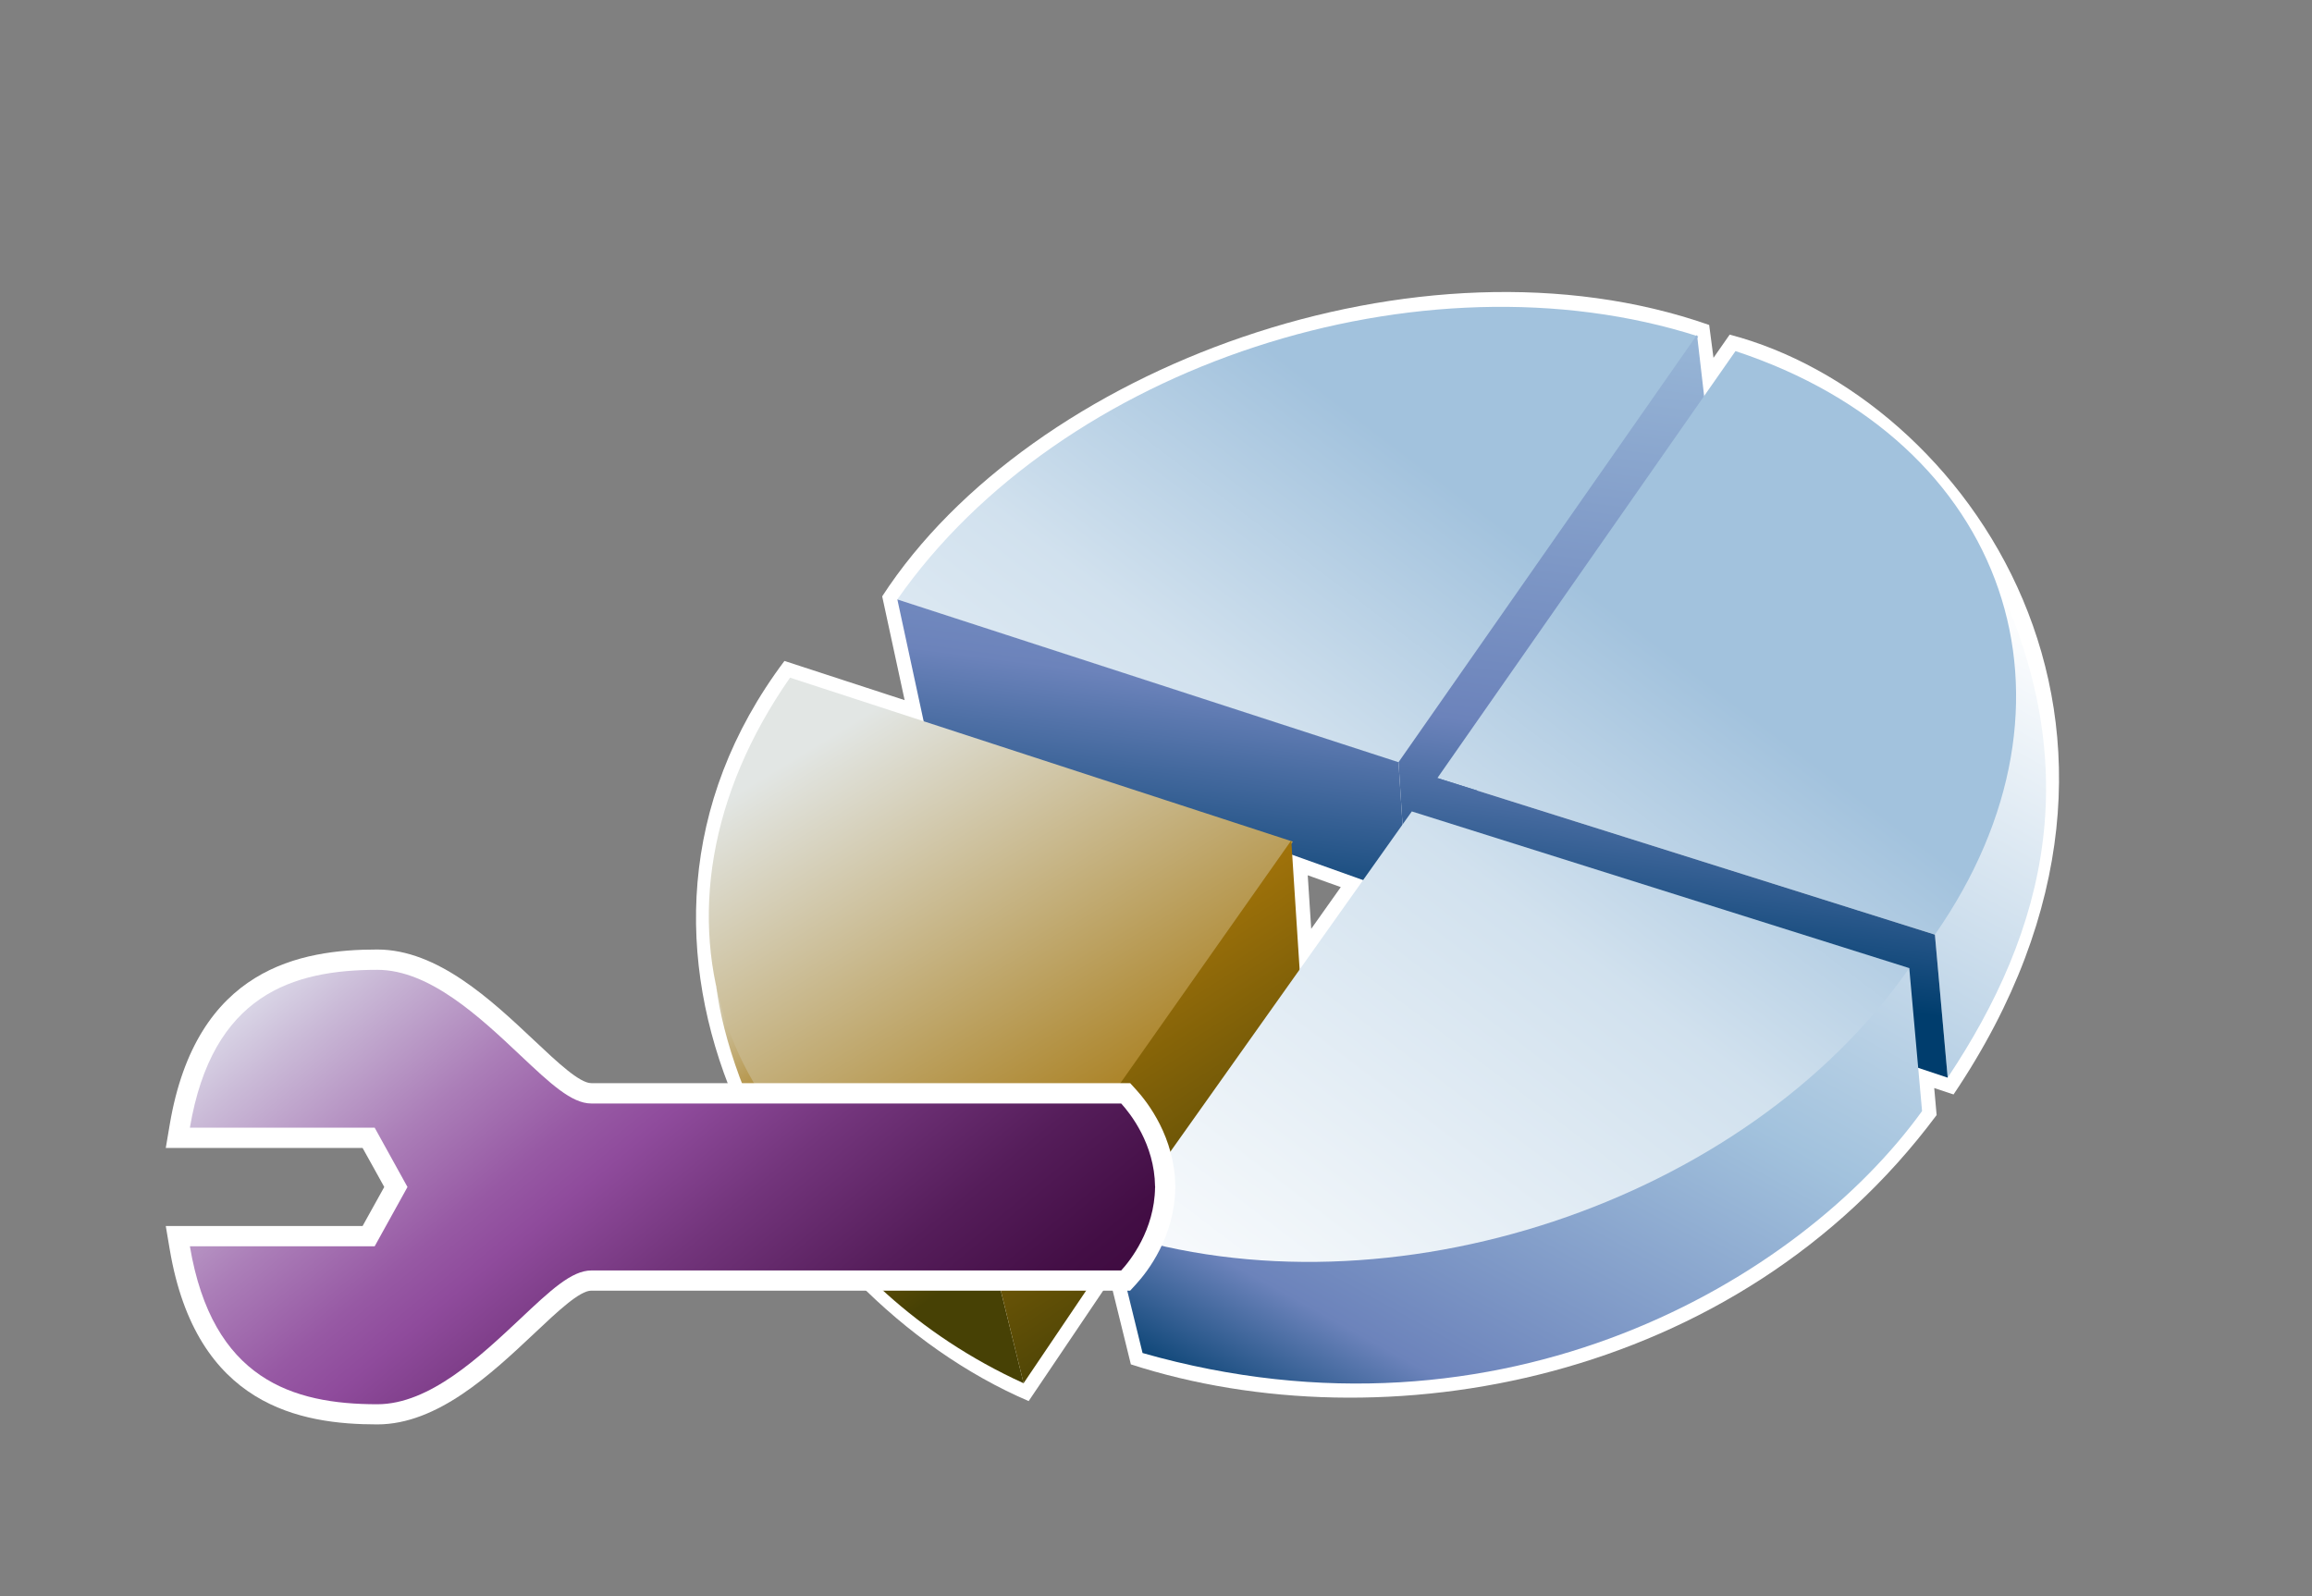 <?xml version="1.0" encoding="UTF-8"?>
<svg xmlns="http://www.w3.org/2000/svg" xmlns:xlink="http://www.w3.org/1999/xlink" contentScriptType="text/ecmascript" width="100" baseProfile="tiny" zoomAndPan="magnify" contentStyleType="text/css" viewBox="-23 -134.023 100 69.046" height="69.046" preserveAspectRatio="xMidYMid meet" version="1.1">
    <rect x="-23" y="-134.023" width="100" height="69.046" fill="#808080" stroke="none"/>
    <g>
        <g>
            <path fill="#ffffff" d="M 15.157 -108.226 C 15.157 -108.226 15.839 -105.076 16.128 -103.736 C 14.751 -104.183 10.929 -105.432 10.929 -105.432 C 1.657 -93.079 10.838 -77.982 21.492 -73.415 L 25.017 -78.64 L 25.913 -75.003 C 36.77 -71.491 52.099 -74.149 60.764 -85.788 C 60.764 -85.788 60.702 -86.486 60.66 -86.956 C 60.826 -86.897 61.496 -86.679 61.496 -86.679 C 72.229 -102.614 61.975 -116.894 51.813 -119.548 L 51.113 -118.544 L 50.926 -119.966 C 38.427 -124.345 21.588 -118.128 15.157 -108.226 z M 33.563 -96.16 C 34.145 -95.951 34.459 -95.84 34.992 -95.648 C 34.633 -95.136 34.304 -94.677 33.713 -93.843 C 33.643 -94.892 33.605 -95.455 33.563 -96.16 z "/>
            <linearGradient x1="-1466.509" gradientTransform="matrix(1.19 0 0 1.19 1755.37 -759.177)" y1="568.902" x2="-1444.982" gradientUnits="userSpaceOnUse" y2="540.519" xlink:type="simple" xlink:actuate="onLoad" id="XMLID_13_" xlink:show="other">
                <stop stop-color="#ffffff" offset="0"/>
                <stop stop-color="#ffffff" offset="0.1"/>
                <stop stop-color="#d1e1ee" offset="0.7"/>
                <stop stop-color="#a2c2dd" offset="1"/>
            </linearGradient>
            <path fill="url(#XMLID_13_)" d="M 50.454 -119.472 C 38.507 -123.3 22.887 -118.243 15.811 -108.091 L 37.557 -101.001 C 37.56 -101.002 50.519 -119.454 50.454 -119.472 z "/>
            <linearGradient x1="-1435.213" gradientTransform="matrix(1.19 0 0 1.19 1755.37 -759.177)" y1="530.531" x2="-1439.128" gradientUnits="userSpaceOnUse" y2="560.63" xlink:type="simple" xlink:actuate="onLoad" id="XMLID_14_" xlink:show="other">
                <stop stop-color="#a2c2dd" offset="0"/>
                <stop stop-color="#a2c2dd" offset="0.1"/>
                <stop stop-color="#6c83bb" offset="0.71"/>
                <stop stop-color="#003d6d" offset="0.99"/>
                <stop stop-color="#003d6d" offset="1"/>
            </linearGradient>
            <polygon fill="url(#XMLID_14_)" points="37.862,-95.271 50.926,-115.009 50.401,-119.54 37.489,-101.051   "/>
            <linearGradient x1="-1448.877" gradientTransform="matrix(1.19 0 0 1.19 1755.37 -759.177)" y1="528.753" x2="-1452.793" gradientUnits="userSpaceOnUse" y2="558.854" xlink:type="simple" xlink:actuate="onLoad" id="XMLID_15_" xlink:show="other">
                <stop stop-color="#a2c2dd" offset="0"/>
                <stop stop-color="#a2c2dd" offset="0.1"/>
                <stop stop-color="#6c83bb" offset="0.71"/>
                <stop stop-color="#003d6d" offset="0.99"/>
                <stop stop-color="#003d6d" offset="1"/>
            </linearGradient>
            <polygon fill="url(#XMLID_15_)" points="37.489,-101.051 15.813,-108.093 16.97,-102.733 37.862,-95.271   "/>
            <linearGradient x1="-1468.534" gradientTransform="matrix(1.19 0 0 1.19 1755.37 -759.177)" y1="559.398" x2="-1459.113" gradientUnits="userSpaceOnUse" y2="572.734" xlink:type="simple" xlink:actuate="onLoad" id="XMLID_16_" xlink:show="other">
                <stop stop-color="#e6eef4" offset="0"/>
                <stop stop-color="#a3740a" offset="0.44"/>
                <stop stop-color="#474105" offset="0.94"/>
                <stop stop-color="#474105" offset="1"/>
            </linearGradient>
            <path fill="url(#XMLID_16_)" d="M 19.991 -79.399 L 7.983 -91.316 C 8.545 -87.035 11.983 -78.42 21.274 -74.186 L 19.991 -79.399 z "/>
            <linearGradient x1="-1462.239" gradientTransform="matrix(1.19 0 0 1.19 1755.37 -759.177)" y1="550.862" x2="-1452.331" gradientUnits="userSpaceOnUse" y2="567.13" xlink:type="simple" xlink:actuate="onLoad" id="XMLID_17_" xlink:show="other">
                <stop stop-color="#e2e6e4" offset="0"/>
                <stop stop-color="#a3740a" offset="1"/>
            </linearGradient>
            <path fill="url(#XMLID_17_)" d="M 19.991 -79.399 C 8.044 -83.229 4.095 -94.558 11.171 -104.708 L 32.92 -97.615 L 19.991 -79.399 z "/>
            <linearGradient x1="-1461.301" gradientTransform="matrix(1.19 0 0 1.19 1755.37 -759.177)" y1="550.69" x2="-1447.146" gradientUnits="userSpaceOnUse" y2="572.666" xlink:type="simple" xlink:actuate="onLoad" id="XMLID_18_" xlink:show="other">
                <stop stop-color="#e6eef4" offset="0"/>
                <stop stop-color="#a3740a" offset="0.44"/>
                <stop stop-color="#474105" offset="0.94"/>
                <stop stop-color="#474105" offset="1"/>
            </linearGradient>
            <polygon fill="url(#XMLID_18_)" points="33.225,-91.885 21.272,-74.187 19.991,-79.399 32.851,-97.669   "/>
            <linearGradient x1="-1418.832" gradientTransform="matrix(1.19 0 0 1.19 1755.37 -759.177)" y1="548.568" x2="-1438.16" gradientUnits="userSpaceOnUse" y2="583.558" xlink:type="simple" xlink:actuate="onLoad" id="XMLID_19_" xlink:show="other">
                <stop stop-color="#ffffff" offset="0"/>
                <stop stop-color="#a2c2dd" offset="0.53"/>
                <stop stop-color="#6c83bb" offset="0.87"/>
                <stop stop-color="#003d6d" offset="1"/>
            </linearGradient>
            <path fill="url(#XMLID_19_)" d="M 60.689 -93.592 L 62.888 -109.884 C 67.461 -100.987 65.457 -93.725 61.242 -87.405 L 60.689 -93.592 z "/>
            <linearGradient x1="-1451.34" gradientTransform="matrix(1.19 0 0 1.19 1755.37 -759.177)" y1="580.405" x2="-1429.814" gradientUnits="userSpaceOnUse" y2="552.023" xlink:type="simple" xlink:actuate="onLoad" id="XMLID_20_" xlink:show="other">
                <stop stop-color="#ffffff" offset="0"/>
                <stop stop-color="#ffffff" offset="0.1"/>
                <stop stop-color="#d1e1ee" offset="0.7"/>
                <stop stop-color="#a2c2dd" offset="1"/>
            </linearGradient>
            <path fill="url(#XMLID_20_)" d="M 60.689 -93.592 C 67.726 -103.681 63.857 -114.946 52.064 -118.835 L 39.171 -100.367 L 60.689 -93.592 z "/>
            <linearGradient x1="-1428.737" gradientTransform="matrix(1.19 0 0 1.19 1755.37 -759.177)" y1="531.375" x2="-1432.652" gradientUnits="userSpaceOnUse" y2="561.474" xlink:type="simple" xlink:actuate="onLoad" id="XMLID_21_" xlink:show="other">
                <stop stop-color="#a2c2dd" offset="0"/>
                <stop stop-color="#a2c2dd" offset="0.1"/>
                <stop stop-color="#6c83bb" offset="0.71"/>
                <stop stop-color="#003d6d" offset="0.99"/>
                <stop stop-color="#003d6d" offset="1"/>
            </linearGradient>
            <polygon fill="url(#XMLID_21_)" points="60.689,-93.592 39.172,-100.367 39.479,-94.635 61.243,-87.405   "/>
            <linearGradient x1="-1425.937" gradientTransform="matrix(1.19 0 0 1.19 1755.37 -759.177)" y1="544.646" x2="-1445.264" gradientUnits="userSpaceOnUse" y2="579.634" xlink:type="simple" xlink:actuate="onLoad" id="XMLID_22_" xlink:show="other">
                <stop stop-color="#ffffff" offset="0"/>
                <stop stop-color="#a2c2dd" offset="0.53"/>
                <stop stop-color="#6c83bb" offset="0.87"/>
                <stop stop-color="#003d6d" offset="1"/>
            </linearGradient>
            <path fill="url(#XMLID_22_)" d="M 26.419 -75.494 L 25.14 -80.707 L 59.581 -92.145 L 60.134 -85.96 C 54.886 -78.68 42.04 -71.043 26.419 -75.494 z "/>
            <linearGradient x1="-1451.043" gradientTransform="matrix(1.19 0 0 1.19 1755.37 -759.177)" y1="580.63" x2="-1429.518" gradientUnits="userSpaceOnUse" y2="552.249" xlink:type="simple" xlink:actuate="onLoad" id="XMLID_23_" xlink:show="other">
                <stop stop-color="#ffffff" offset="0"/>
                <stop stop-color="#ffffff" offset="0.1"/>
                <stop stop-color="#d1e1ee" offset="0.7"/>
                <stop stop-color="#a2c2dd" offset="1"/>
            </linearGradient>
            <path fill="url(#XMLID_23_)" d="M 25.14 -80.707 C 37.085 -76.873 52.507 -81.998 59.581 -92.145 L 38.065 -98.922 L 25.14 -80.707 z "/>
        </g>
    </g>
    <g>
        <rect x="-23" width="100" fill="none" y="-134.023" height="69.046"/>
        <path fill="#ffffff" d="M -6.681 -92.949 C -9.983 -92.949 -14.51 -92.166 -15.657 -85.386 L -15.83 -84.364 C -15.83 -84.364 -8.219 -84.364 -7.317 -84.364 C -7.044 -83.882 -6.638 -83.141 -6.38 -82.676 C -6.638 -82.208 -7.043 -81.477 -7.317 -80.988 C -8.219 -80.988 -15.83 -80.988 -15.83 -80.988 L -15.657 -79.966 C -14.511 -73.19 -9.983 -72.406 -6.681 -72.406 C -4.075 -72.406 -1.754 -74.589 0.112 -76.344 C 1.119 -77.295 2.071 -78.192 2.574 -78.192 L 25.883 -78.192 L 26.143 -78.477 C 26.647 -79.026 27.805 -80.532 27.834 -82.641 L 27.834 -82.716 C 27.809 -84.826 26.646 -86.331 26.143 -86.883 L 25.883 -87.168 L 2.574 -87.168 C 2.072 -87.168 1.118 -88.061 0.114 -89.008 C -1.753 -90.766 -4.074 -92.949 -6.681 -92.949 z "/>
        <linearGradient x1="-5155.289" gradientTransform="matrix(1.19 0 0 -1.19 6129.08 -956.506)" y1="-720.724" x2="-5134.176" gradientUnits="userSpaceOnUse" y2="-746.123" xlink:type="simple" xlink:actuate="onLoad" id="XMLID_24_" xlink:show="other">
            <stop stop-color="#e6edf3" offset="0"/>
            <stop stop-color="#cabad7" offset="0.12"/>
            <stop stop-color="#ab7eb8" offset="0.272"/>
            <stop stop-color="#9759a4" offset="0.384"/>
            <stop stop-color="#8f4b9c" offset="0.444"/>
            <stop stop-color="#73357c" offset="0.568"/>
            <stop stop-color="#551d5a" offset="0.724"/>
            <stop stop-color="#430e45" offset="0.853"/>
            <stop stop-color="#3c093d" offset="0.938"/>
            <stop stop-color="#3c093d" offset="1"/>
        </linearGradient>
        <path fill="url(#XMLID_24_)" d="M 26.961 -82.675 C 26.961 -82.686 26.963 -82.694 26.963 -82.702 L 26.959 -82.702 C 26.936 -84.539 25.883 -85.861 25.494 -86.288 C 25.004 -86.288 2.574 -86.288 2.574 -86.288 C 1.72 -86.288 0.795 -87.159 -0.49 -88.369 C -2.24 -90.019 -4.42 -92.07 -6.679 -92.07 C -10.344 -92.07 -13.816 -90.996 -14.787 -85.242 C -13.411 -85.242 -6.795 -85.242 -6.795 -85.242 L -5.375 -82.675 L -6.795 -80.11 C -6.795 -80.11 -13.411 -80.11 -14.787 -80.11 C -13.817 -74.354 -10.347 -73.278 -6.679 -73.278 C -4.42 -73.278 -2.24 -75.338 -0.49 -76.981 C 0.796 -78.192 1.721 -79.065 2.574 -79.065 C 2.574 -79.065 25.004 -79.065 25.494 -79.065 C 25.883 -79.487 26.935 -80.813 26.959 -82.651 L 26.963 -82.651 C 26.963 -82.656 26.961 -82.666 26.961 -82.675 z "/>
    </g>
</svg>
